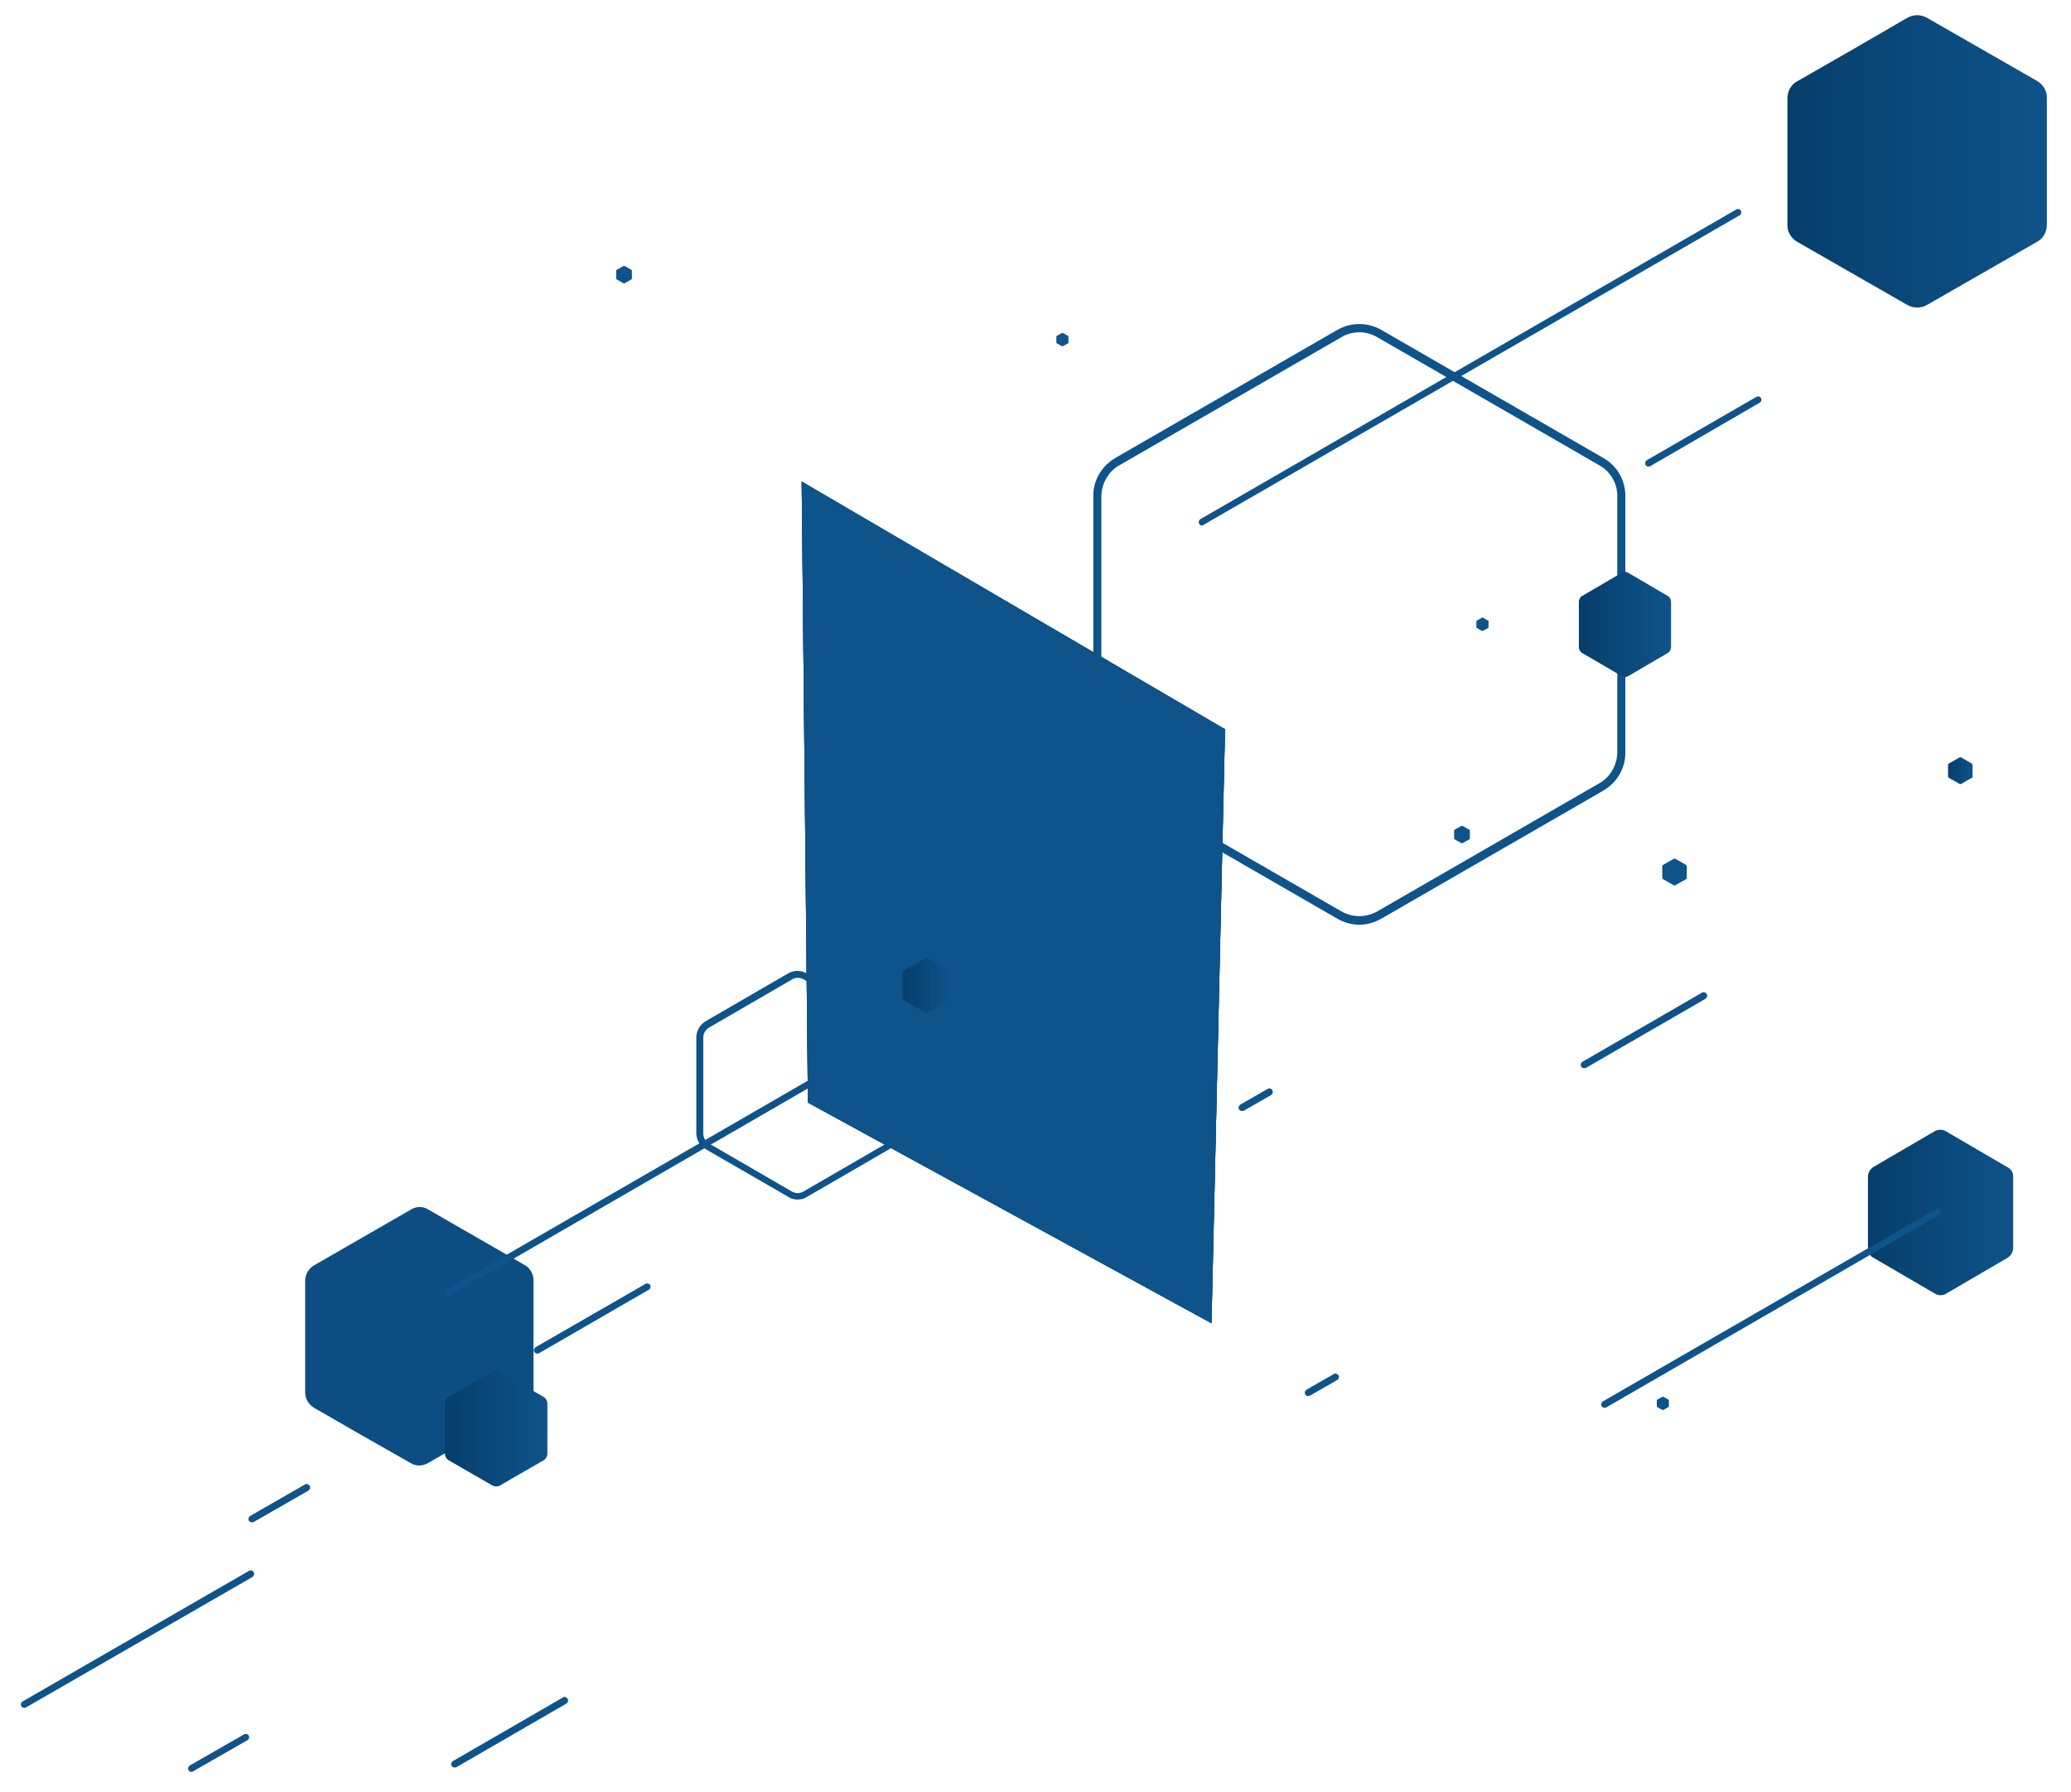 <?xml version="1.0" encoding="UTF-8"?>
<!-- Generator: Adobe Illustrator 21.0.0, SVG Export Plug-In . SVG Version: 6.00 Build 0)  -->
<svg version="1.1" id="Layer_1" xmlns="http://www.w3.org/2000/svg" xmlns:xlink="http://www.w3.org/1999/xlink" x="0px" y="0px" viewBox="0 0 566 489.7" style="enable-background:new 0 0 566 489.7;" xml:space="preserve">
<style type="text/css">
	.st0{fill:#0e538a;}
	.st1{fill:url(#SVGID_1_);}
	.st2{fill:url(#SVGID_2_);}
	.st3{fill:url(#SVGID_3_);}
	.st4{fill:#0e538a;}
	.st5{fill:#0e538a;}
	.st6{fill:url(#SVGID_4_);}
	.st7{fill:#0e538a;}
	.st8{fill:#0e538a;}
	.st9{fill:url(#SVGID_5_);}
	.st10{fill:url(#SVGID_6_);}
	.st11{fill:#0c4e83;}
	.st12{fill:#0e538a;}
	.st13{fill:url(#SVGID_7_);}
	.moving-line-1 {
                    animation: moving 10s ease-in-out infinite;
                }

                .moving-line-2 {
                    animation: moving 12s ease-in-out infinite;
                }

                .moving-line-3 {
                    animation: moving 8s ease-in-out infinite;
                }

                /* .security-layer {
                        animation: security 30s ease-in-out infinite;
                    } */

                .duplicate3 {
                    animation: moving2 3s ease-in-out infinite;
                    animation-delay: 2s;
                }

                .duplicate2 {
                    animation: moving2 3s ease-in-out infinite;
                }

                .duplicate {
                    animation: moving2 3s ease-in-out infinite;
                    animation-delay: 1s;
                }

                .freedom-layer {
                    animation: moving3 10s ease-in-out infinite;
                }

                .cube {
                    animation: cube 4s ease-in-out infinite;
                    opacity: 0;
                }

                @keyframes cube {
                    0% {
                        transform: translate3d(0, 0, 0);
                        opacity: 1;
                    }

                    80% {
                        transform: translate3d(22px, -12px, 0);
                        opacity: 0;
                    }

                    81% {
                        transform: translate3d(0, 0, 0);
                        opacity: 0;
                    }

                    100% {
                        transform: translate3d(0, 0, 0);
                        opacity: 1;
                    }
                }

                @keyframes security {
                    0% {
                        transform: translateY(0)
                    }

                    25% {
                        transform: translateY(-40px);
                    }

                    75% {
                        transform: translateY(40px)
                    }

                    100% {
                        transform: translateY(0)
                    }
                }

                @keyframes moving {
                    0% {
                        transform: translate3d(0, 0, 0)
                    }

                    50% {
                        transform: translate3d(32px, -8px, -0px);
                    }

                    100% {
                        transform: translate3d(0, 0, 0)
                    }
                }

                @keyframes moving2 {
                    0% {
                        transform: translate3d(0, 0, 0);
                        opacity: 1;
                    }

                    100% {
                        transform: translate3d(22px, -15px, -0px);
                        opacity: 0;
                    }

                }

                @keyframes moving3 {
                    0% {
                        transform: translate3d(0, 0, 0);
                        /* opacity: 1; */
                    }

                    50% {
                        transform: translate3d(8px, 10px, 0px);
                        /* opacity: 0.3; */
                    }

                    100% {
                        transform: translate3d(0, 0, 0);
                        /* opacity: 1; */
                    }
                }
</style>
<title>Artboard 1</title>
<path class="st0" d="M371.5,252.7c-2.1,0-4.2-0.6-6.1-1.7l-60.5-34.9c-3.8-2.1-6.2-6.2-6.1-10.6v-69.8c-0.1-4.4,2.3-8.4,6.1-10.6  l60.5-34.9c3.8-2.2,8.4-2.2,12.2,0l60.5,34.9c3.8,2.1,6.2,6.2,6.1,10.6v69.8c0.1,4.4-2.3,8.4-6.1,10.6L377.6,251  C375.7,252.1,373.6,252.7,371.5,252.7z M371.5,90.8c-1.8,0-3.5,0.5-5,1.4L306,127.1c-3.1,1.7-5,5.1-5,8.6v69.8  c-0.1,3.6,1.9,6.9,5,8.6l60.5,34.9c3.1,1.8,6.9,1.8,10,0l60.5-34.9c3.1-1.7,5-5.1,5-8.6v-69.8c0.1-3.6-1.9-6.9-5-8.6l-60.5-34.9  C375,91.3,373.3,90.8,371.5,90.8L371.5,90.8z"/>
<linearGradient id="SVGID_1_" gradientUnits="userSpaceOnUse" x1="359.999" y1="132.718" x2="399.859" y2="132.718" gradientTransform="matrix(1 0 0 -1 150.5 464)">
	<stop offset="0" style="stop-color:#063e6a"/>
	<stop offset="0.75" style="stop-color:#0c4e83"/>
	<stop offset="1" style="stop-color:#0e538a"/>
</linearGradient>
<path class="st1" d="M531.9,309.2l8.4,4.9l8.4,4.9c1,0.5,1.6,1.6,1.5,2.7V341c0,1.1-0.6,2.1-1.5,2.7l-8.4,4.9l-8.4,4.9  c-0.9,0.6-2.1,0.6-3.1,0l-8.4-4.9l-8.4-4.9c-1-0.5-1.5-1.6-1.5-2.7v-19.4c0-1.1,0.6-2.1,1.5-2.7l8.4-4.9l8.4-4.9  C529.8,308.6,531,308.6,531.9,309.2z"/>
<linearGradient id="SVGID_2_" gradientUnits="userSpaceOnUse" x1="281.037" y1="293.391" x2="306.297" y2="293.391" gradientTransform="matrix(1 0 0 -1 150.5 464)">
	<stop offset="0" style="stop-color:#063e6a"/>
	<stop offset="0.75" style="stop-color:#0c4e83"/>
	<stop offset="1" style="stop-color:#0e538a"/>
</linearGradient>
<path class="st2" d="M445.1,156.6l5.3,3.1l5.3,3.1c0.6,0.3,1,1,1,1.7v12.3c0,0.7-0.4,1.4-1,1.7l-5.3,3.1l-5.3,3.1  c-0.6,0.4-1.4,0.4-2,0l-5.3-3.1l-5.3-3.1c-0.6-0.3-1-1-1-1.7v-12.3c0-0.7,0.4-1.4,1-1.7l5.3-3.1l5.3-3.1  C443.8,156.2,444.5,156.2,445.1,156.6z"/>
<linearGradient id="SVGID_3_" gradientUnits="userSpaceOnUse" x1="338.074" y1="419.822" x2="408.886" y2="419.822" gradientTransform="matrix(1 0 0 -1 150.5 464)">
	<stop offset="0" style="stop-color:#063e6a"/>
	<stop offset="0.75" style="stop-color:#0c4e83"/>
	<stop offset="1" style="stop-color:#0e538a"/>
</linearGradient>
<path class="st3" d="M526.7,4.9l15,8.6l15,8.6c1.7,1,2.8,2.8,2.7,4.7v34.6c0,2-1,3.8-2.7,4.7l-15,8.6l-15,8.6c-1.7,1-3.8,1-5.5,0  l-15-8.6l-15-8.6c-1.7-1-2.8-2.8-2.7-4.7V26.9c0-2,1-3.8,2.7-4.7l15-8.6l15-8.7C522.9,3.9,525,3.9,526.7,4.9z"/>
<path class="st4 moving-line-1" d="M328.5,143.6c-0.5,0-0.9-0.4-0.9-0.9c0-0.3,0.2-0.6,0.4-0.8l146.6-84.7c0.5-0.2,1,0,1.2,0.4  c0.2,0.4,0.1,0.9-0.3,1.2l-146.7,84.7C328.8,143.5,328.6,143.6,328.5,143.6z"/>
<path class="st5 moving-line-1" d="M438.5,384.7c-0.5,0-0.9-0.4-0.9-0.9c0-0.3,0.2-0.6,0.4-0.8l91.1-52.6c0.5-0.2,1,0,1.2,0.4  c0.2,0.4,0.1,0.9-0.3,1.2L439,384.6C438.8,384.7,438.7,384.7,438.5,384.7z"/>
<path class="st5 moving-line-2" d="M357.5,381.5c-0.5,0-0.9-0.4-0.9-0.9c0-0.3,0.2-0.6,0.4-0.8l7.5-4.3c0.4-0.3,1-0.1,1.3,0.3  c0.3,0.4,0.1,1-0.3,1.3l0,0l-7.5,4.3C357.9,381.4,357.7,381.5,357.5,381.5z"/>
<path class="st5 moving-line-1" d="M339.4,303.6c-0.5,0-0.9-0.4-0.9-0.9c0-0.3,0.2-0.6,0.4-0.8l7.5-4.3c0.4-0.3,1-0.2,1.3,0.3  c0.3,0.4,0.2,1-0.3,1.3c0,0-0.1,0-0.1,0.1l-7.5,4.3C339.7,303.5,339.6,303.6,339.4,303.6z"/>
<path class="st4 moving-line-2" d="M450.5,127.5c-0.5,0-0.9-0.4-0.9-0.9c0-0.3,0.2-0.6,0.4-0.8l30.1-17.4c0.5-0.2,1,0,1.2,0.4  c0.2,0.4,0.1,0.9-0.3,1.2L451,127.4C450.8,127.4,450.7,127.5,450.5,127.5z"/>
<path class="st5 moving-line-3" d="M432.9,291.9c-0.5,0-0.9-0.4-0.9-0.9c0-0.3,0.2-0.6,0.4-0.8l32.7-18.9c0.4-0.3,1-0.2,1.3,0.3  c0.3,0.4,0.2,1-0.3,1.3c0,0-0.1,0-0.1,0.1l-32.7,18.9C433.2,291.8,433.1,291.9,432.9,291.9z"/>
<path class="st5" d="M457.9,234.7l1.4,0.8l1.4,0.8c0.2,0.1,0.3,0.3,0.3,0.4v3.2c0,0.2-0.1,0.3-0.3,0.4l-1.4,0.8l-1.4,0.8  c-0.2,0.1-0.4,0.1-0.5,0l-1.4-0.8l-1.4-0.8c-0.2-0.1-0.3-0.3-0.3-0.4v-3.2c0-0.2,0.1-0.3,0.3-0.4l1.4-0.8l1.4-0.8  C457.6,234.6,457.8,234.6,457.9,234.7z"/>
<linearGradient id="SVGID_4_" gradientUnits="userSpaceOnUse" x1="381.98" y1="253.362" x2="388.55" y2="253.362" gradientTransform="matrix(1 0 0 -1 150.5 464)">
	<stop offset="0" style="stop-color:#063e6a"/>
	<stop offset="0.75" style="stop-color:#0c4e83"/>
	<stop offset="1" style="stop-color:#0e538a"/>
</linearGradient>
<path class="st6" d="M536,207l1.4,0.8l1.4,0.8c0.2,0.1,0.3,0.3,0.3,0.4v3.2c0,0.2-0.1,0.4-0.3,0.4l-1.4,0.8l-1.4,0.8  c-0.2,0.1-0.4,0.1-0.5,0l-1.4-0.8l-1.4-0.8c-0.2-0.1-0.3-0.3-0.3-0.4V209c0-0.2,0.1-0.3,0.3-0.4l1.4-0.8l1.4-0.8  C535.7,206.9,535.9,206.9,536,207z"/>
<path class="st5" d="M454.6,381.7l0.7,0.4l0.7,0.4c0.1,0,0.1,0.1,0.1,0.2v1.6c0,0.1,0,0.2-0.1,0.2l-0.7,0.4l-0.7,0.4  c-0.1,0-0.2,0-0.3,0l-0.7-0.4l-0.7-0.4c-0.1,0-0.1-0.1-0.1-0.2v-1.6c0-0.1,0-0.2,0.1-0.2l0.7-0.4l0.7-0.4  C454.5,381.7,454.6,381.7,454.6,381.7z"/>
<path class="st5" d="M405.3,168.8l0.7,0.4l0.7,0.4c0.1,0,0.1,0.1,0.1,0.2v1.6c0,0.1,0,0.2-0.1,0.2L406,172l-0.7,0.4  c-0.1,0-0.2,0-0.3,0l-0.7-0.4l-0.7-0.4c-0.1,0-0.1-0.1-0.1-0.2v-1.6c0-0.1,0-0.2,0.1-0.2l0.7-0.4l0.7-0.4  C405.1,168.7,405.2,168.7,405.3,168.8z"/>
<path class="st5" d="M399.7,225.7l0.9,0.5l0.9,0.5c0.1,0.1,0.2,0.2,0.2,0.3v2.1c0,0.1-0.1,0.2-0.2,0.3l-0.9,0.5l-0.9,0.5  c-0.1,0.1-0.2,0.1-0.3,0l-0.9-0.5l-0.9-0.5c-0.1-0.1-0.2-0.2-0.2-0.3v-2.1c0-0.1,0.1-0.2,0.2-0.3l0.9-0.5l0.9-0.5  C399.5,225.7,399.6,225.7,399.7,225.7z"/>
<path class="st5" d="M290.5,91l0.7,0.4l0.7,0.4c0.1,0,0.1,0.1,0.1,0.2v1.6c0,0.1,0,0.2-0.1,0.2l-0.7,0.4l-0.7,0.4  c-0.1,0-0.2,0-0.3,0l-0.7-0.4l-0.7-0.4c-0.1,0-0.1-0.1-0.1-0.2V92c0-0.1,0-0.2,0.1-0.2l0.7-0.4l0.7-0.4C290.3,91,290.4,91,290.5,91z  "/>
<path class="st5" d="M170.7,72.7l0.9,0.5l0.9,0.5c0.1,0.1,0.2,0.2,0.2,0.3v2.1c0,0.1-0.1,0.2-0.2,0.3l-0.9,0.5l-0.9,0.5  c-0.1,0.1-0.2,0.1-0.3,0l-0.9-0.5l-0.9-0.5c-0.1-0.1-0.2-0.2-0.2-0.3V74c0-0.1,0.1-0.2,0.2-0.3l0.9-0.5l0.9-0.5  C170.5,72.6,170.6,72.6,170.7,72.7z"/>
<polygon class="st8 duplicate" points="219.1,131.6 334.8,199.3 331.1,361.6 220.8,301.3 "/>
<polygon class="st8 duplicate2" points="219.1,131.6 334.8,199.3 331.1,361.6 220.8,301.3 "/>
<polygon class="st8 duplicate3" points="219.1,131.6 334.8,199.3 331.1,361.6 220.8,301.3 "/>
<polygon class="st8" points="219.1,131.6 334.8,199.3 331.1,361.6 220.8,301.3 "/>
<linearGradient id="SVGID_5_" gradientUnits="userSpaceOnUse" x1="96.14" y1="194.691" x2="109.27" y2="194.691" gradientTransform="matrix(1 0 0 -1 150.5 464)">
	<stop offset="0" style="stop-color:#063e6a"/>
	<stop offset="0.75" style="stop-color:#0c4e83"/>
	<stop offset="1" style="stop-color:#0e538a"/>
</linearGradient>
<path class="st9" d="M253.7,262l2.8,1.6l2.8,1.6c0.3,0.2,0.5,0.5,0.5,0.9v6.4c0,0.4-0.2,0.7-0.5,0.9l-2.8,1.6l-2.8,1.6  c-0.3,0.2-0.7,0.2-1,0L250,275l-2.8-1.6c-0.3-0.2-0.5-0.5-0.5-0.9v-6.4c0-0.4,0.2-0.7,0.5-0.9l2.8-1.6l2.8-1.6  C253,261.8,253.4,261.8,253.7,262z"/>
<linearGradient id="SVGID_6_" gradientUnits="userSpaceOnUse" x1="96.14" y1="194.691" x2="109.27" y2="194.691" gradientTransform="matrix(1 0 0 -1 150.5 464)">
	<stop offset="0" style="stop-color:#063e6a"/>
	<stop offset="0.75" style="stop-color:#0c4e83"/>
	<stop offset="1" style="stop-color:#0e538a"/>
</linearGradient>
<path class="st10 cube" d="M253.7,262l2.8,1.6l2.8,1.6c0.3,0.2,0.5,0.5,0.5,0.9v6.4c0,0.4-0.2,0.7-0.5,0.9l-2.8,1.6l-2.8,1.6  c-0.3,0.2-0.7,0.2-1,0L250,275l-2.8-1.6c-0.3-0.2-0.5-0.5-0.5-0.9v-6.4c0-0.4,0.2-0.7,0.5-0.9l2.8-1.6l2.8-1.6  C253,261.8,253.4,261.8,253.7,262z"/>
<path class="st10 " d="M253.7,262l2.8,1.6l2.8,1.6c0.3,0.2,0.5,0.5,0.5,0.9v6.4c0,0.4-0.2,0.7-0.5,0.9l-2.8,1.6l-2.8,1.6  c-0.3,0.2-0.7,0.2-1,0L250,275l-2.8-1.6c-0.3-0.2-0.5-0.5-0.5-0.9v-6.4c0-0.4,0.2-0.7,0.5-0.9l2.8-1.6l2.8-1.6  C253,261.8,253.4,261.8,253.7,262z"/>
<path class="st11" d="M117,330.5l13.2,7.6l13.2,7.6c1.5,0.8,2.4,2.5,2.4,4.2v30.5c0,1.7-0.9,3.3-2.4,4.2l-13.2,7.6l-13.2,7.6  c-1.5,0.9-3.4,0.9-4.8,0L99,392.3l-13.2-7.6c-1.5-0.9-2.4-2.5-2.4-4.2V350c0-1.7,0.9-3.3,2.4-4.2l13.2-7.6l13.2-7.6  C113.7,329.6,115.6,329.6,117,330.5z"/>
<path class="st12" d="M6.6,466.7c-0.5,0-0.9-0.4-0.9-0.9c0-0.3,0.2-0.6,0.4-0.8L68,429.3c0.4-0.3,1-0.2,1.3,0.3  c0.3,0.4,0.2,1-0.3,1.3c0,0-0.1,0-0.1,0.1L7.1,466.6C7,466.7,6.8,466.7,6.6,466.7z"/>
<linearGradient id="SVGID_7_" gradientUnits="userSpaceOnUse" x1="-28.909" y1="73.631" x2="-0.948" y2="73.631" gradientTransform="matrix(1 0 0 -1 150.5 464)">
	<stop offset="0" style="stop-color:#063e6a"/>
	<stop offset="0.75" style="stop-color:#0c4e83"/>
	<stop offset="1" style="stop-color:#0e538a"/>
</linearGradient>
<path class="st13" d="M136.7,374.9l5.9,3.4l5.9,3.4c0.7,0.4,1.1,1.1,1.1,1.9v13.6c0,0.8-0.4,1.5-1.1,1.9l-5.9,3.4l-5.9,3.4  c-0.7,0.4-1.5,0.4-2.2,0l-5.9-3.4l-5.9-3.4c-0.7-0.4-1.1-1.1-1.1-1.9v-13.6c0-0.8,0.4-1.5,1.1-1.9l5.9-3.4l5.9-3.4  C135.2,374.5,136,374.5,136.7,374.9z"/>
<path class="st12" d="M218,327.8c-0.9,0-1.8-0.2-2.5-0.7L192.8,314c-1.6-0.9-2.5-2.6-2.5-4.4v-26.1c0-1.8,1-3.5,2.5-4.4l22.6-13.1  c1.6-0.9,3.5-0.9,5.1,0l22.6,13.1c1.6,0.9,2.5,2.6,2.5,4.4v26.1c0,1.8-1,3.5-2.5,4.4l-22.6,13.1C219.7,327.6,218.9,327.8,218,327.8z   M218,267.2c-0.6,0-1.1,0.2-1.6,0.5l-22.6,13.1c-1,0.6-1.6,1.6-1.6,2.8v26.1c0,1.2,0.6,2.2,1.6,2.8l22.6,13.1c1,0.6,2.2,0.6,3.2,0  l22.6-13.1c1-0.6,1.6-1.6,1.6-2.8v-26.2c0-1.2-0.6-2.2-1.6-2.8l-22.6-13.1C219.1,267.4,218.6,267.2,218,267.2z"/>
<path class="st12" d="M122.5,354.1c-0.5,0-0.9-0.4-0.9-0.9c0-0.3,0.2-0.6,0.4-0.8l113.7-65.7c0.5-0.2,1,0,1.2,0.4  c0.2,0.4,0.1,0.9-0.3,1.2L123,354C122.8,354.1,122.7,354.1,122.5,354.1z"/>
<path class="st12" d="M52.3,484.2c-0.5,0-0.9-0.4-0.9-0.9c0-0.3,0.2-0.6,0.4-0.8l15-8.6c0.5-0.2,1,0,1.2,0.4  c0.2,0.4,0.1,0.9-0.3,1.2l-15,8.6C52.7,484.2,52.5,484.2,52.3,484.2z"/>
<path class="st12" d="M68.8,416c-0.5,0-0.9-0.4-0.9-0.9c0-0.3,0.2-0.6,0.4-0.8l15-8.6c0.4-0.3,1-0.2,1.3,0.3c0.3,0.4,0.2,1-0.3,1.3  c0,0-0.1,0-0.1,0.1l-15,8.6C69.1,416,69,416,68.8,416z"/>
<path class="st12" d="M146.8,369.9c-0.5,0-0.9-0.4-0.9-0.9c0-0.3,0.2-0.6,0.4-0.8l30.2-17.4c0.5-0.2,1,0,1.2,0.4  c0.2,0.4,0.1,0.9-0.3,1.2l-30.1,17.4C147.2,369.9,147,369.9,146.8,369.9z"/>
<path class="st12" d="M124.2,483c-0.5,0-0.9-0.4-0.9-0.9c0-0.3,0.2-0.6,0.4-0.8l30.1-17.4c0.4-0.3,1-0.2,1.3,0.3  c0.3,0.4,0.2,1-0.3,1.3c0,0-0.1,0-0.1,0.1l-30.1,17.4C124.5,483,124.3,483,124.2,483z"/>
</svg>